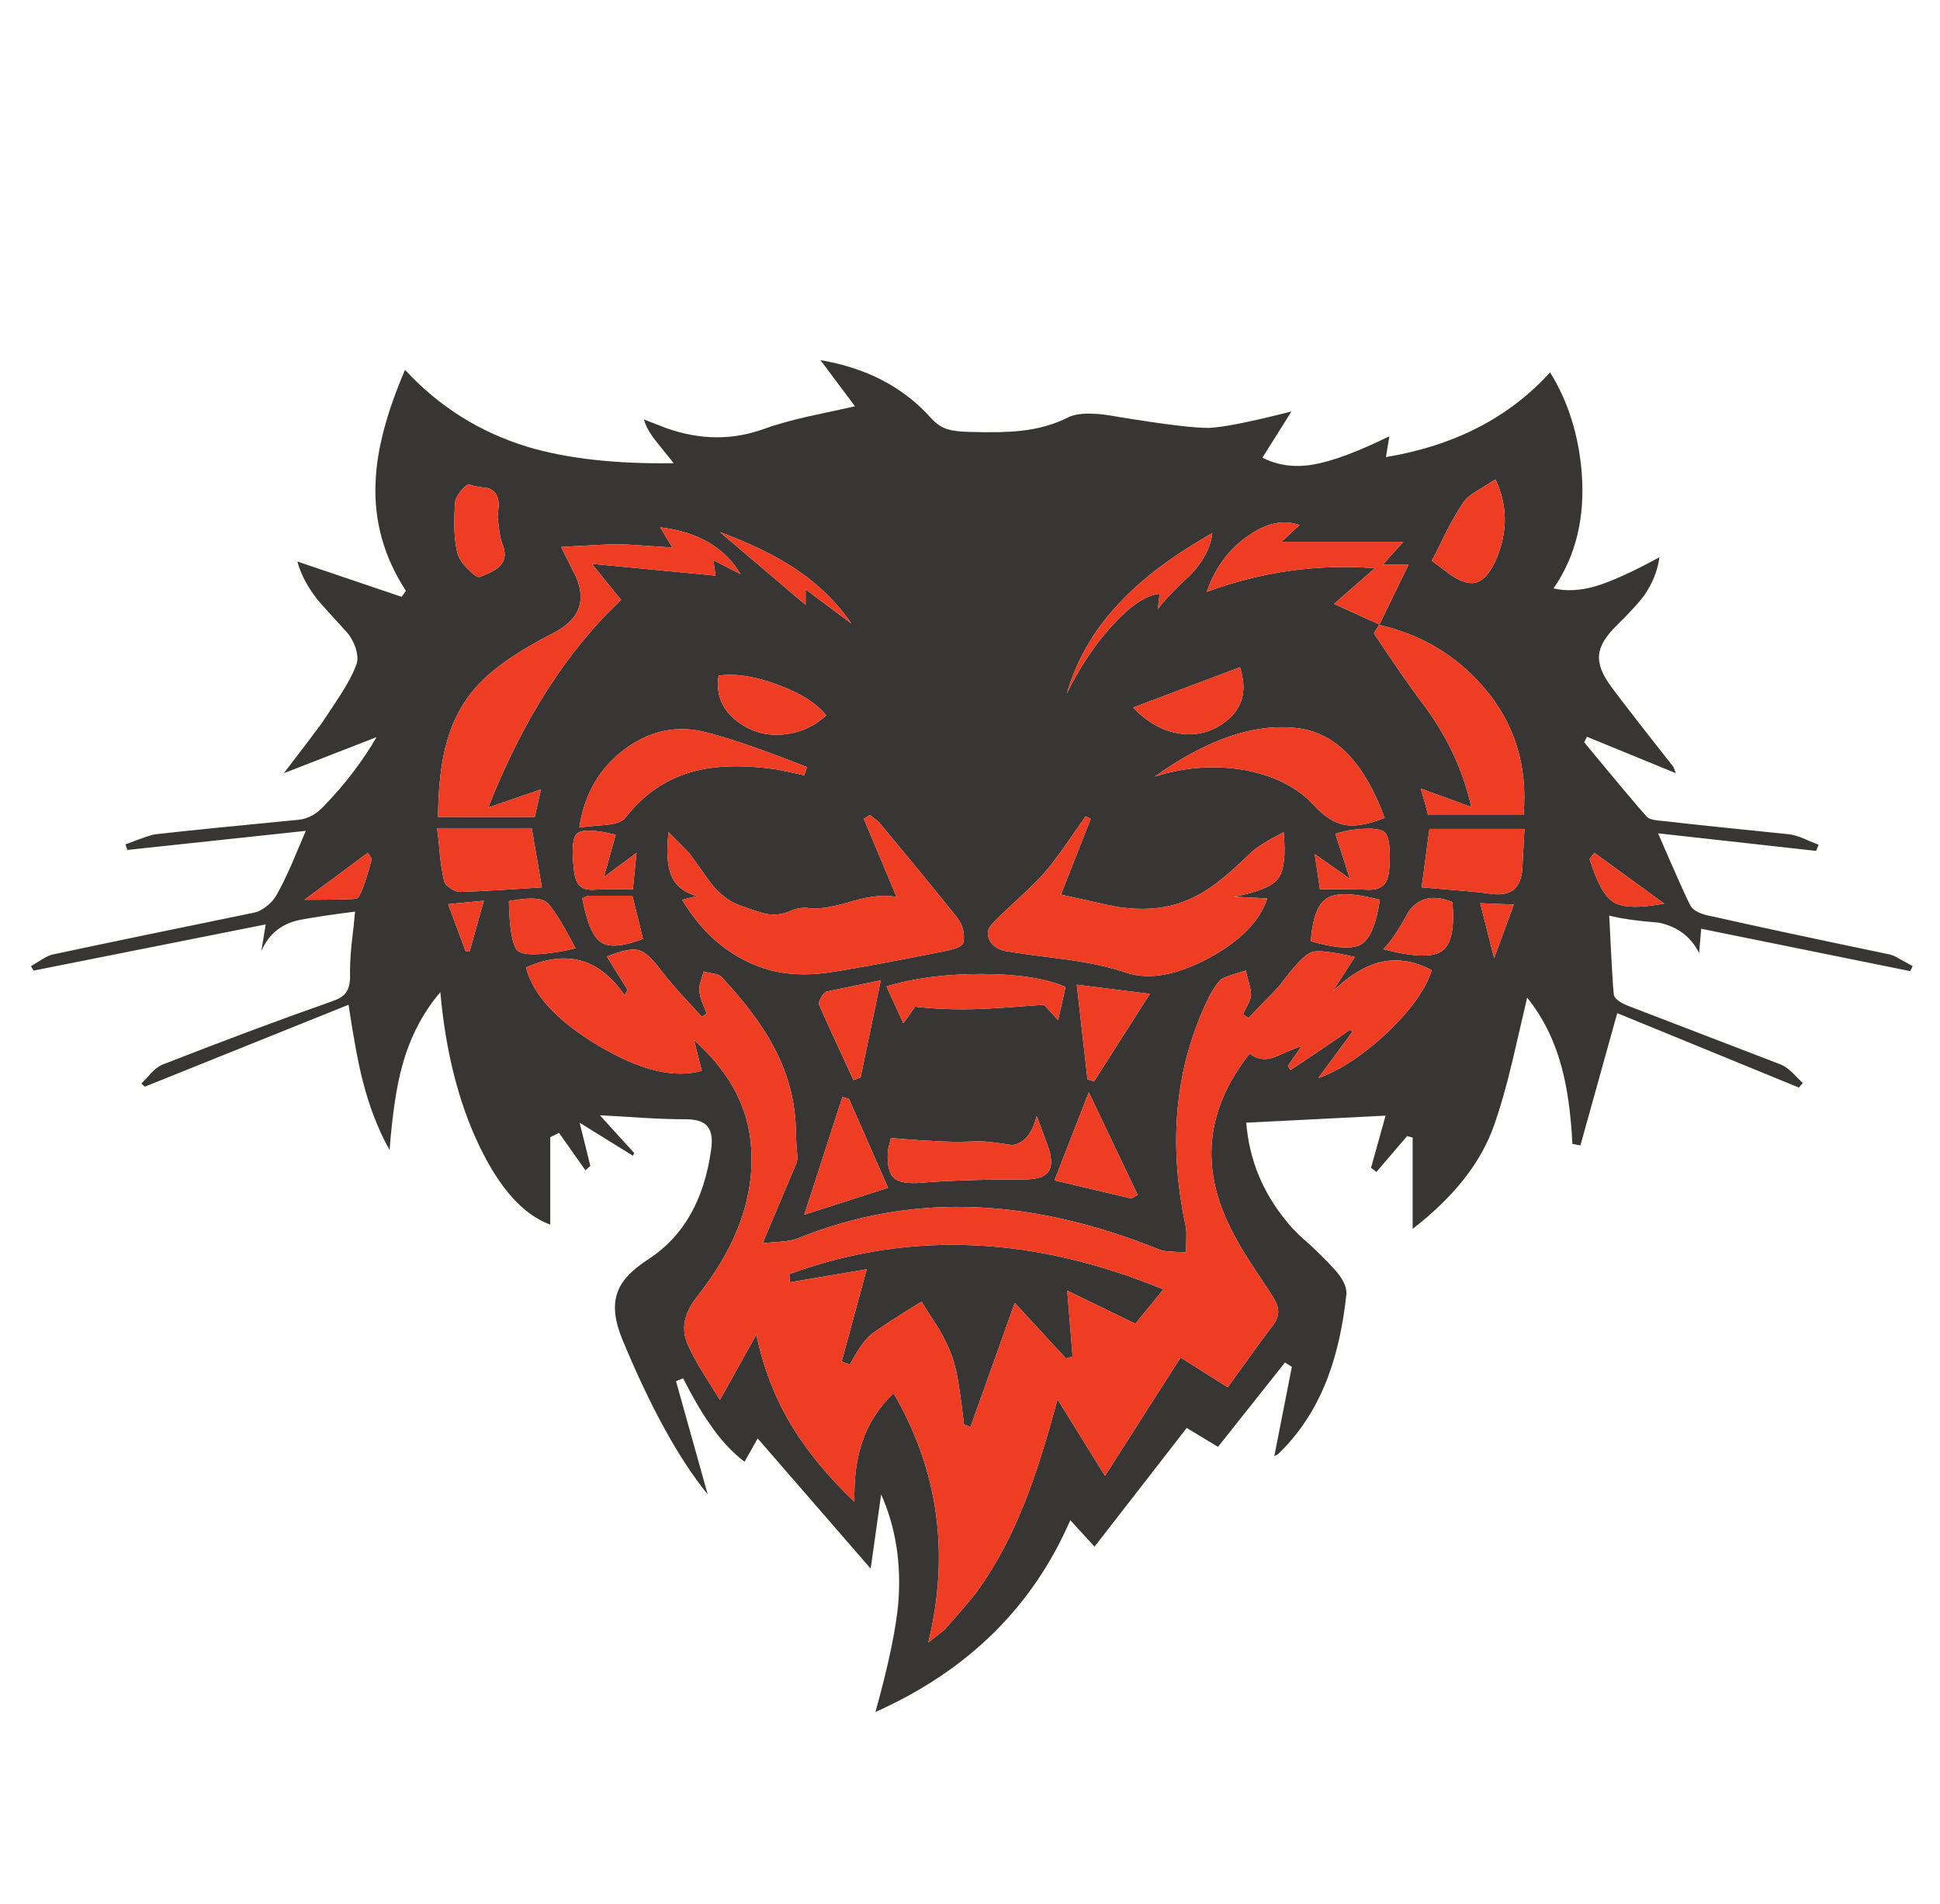 <?xml version="1.0" encoding="utf-8"?>
<!-- Generator: Adobe Illustrator 16.0.0, SVG Export Plug-In . SVG Version: 6.00 Build 0)  -->
<!DOCTYPE svg PUBLIC "-//W3C//DTD SVG 1.1//EN" "http://www.w3.org/Graphics/SVG/1.1/DTD/svg11.dtd">
<svg version="1.1" id="Layer_1" xmlns="http://www.w3.org/2000/svg" xmlns:xlink="http://www.w3.org/1999/xlink" x="0px" y="0px"
	 width="316.667px" height="310.667px" viewBox="0 0 316.667 310.667" enable-background="new 0 0 316.667 310.667"
	 xml:space="preserve">
<g>
	<path fill="#383635" d="M226.228,74.593c11.214-1.87,20.145-6.479,26.789-13.831c2.949,4.756,4.673,10.227,5.171,16.416
		c0.562,7.312-0.976,13.593-4.61,18.846c2.098,0.478,4.373,0.364,6.821-0.343c2.493-0.727,5.981-2.305,10.468-4.733
		c-0.291,2.179-1.123,4.257-2.492,6.229c-0.873,1.183-2.336,2.782-4.394,4.797c-1.869,1.828-2.854,3.457-2.959,4.89
		c-0.166,1.517,0.54,3.312,2.118,5.389c2.14,2.865,5.462,7.143,9.969,12.833c0.083,0.145,0.229,0.509,0.436,1.09l-14.517-5.949
		l-0.437,0.903c5.359,6.5,8.775,10.56,10.25,12.181c0.291,0.353,1.226,0.581,2.804,0.685c4.506,0.519,11.308,1.235,20.403,2.149
		c0.664,0.083,1.474,0.322,2.43,0.716c0.477,0.229,1.266,0.562,2.367,0.998l-0.405,0.997l-25.792-2.867
		c2.887,6.667,4.641,10.591,5.264,11.776c0.457,0.851,1.692,1.454,3.707,1.807c6.313,1.432,15.795,3.467,28.441,6.104
		c0.621,0.082,1.309,0.363,2.057,0.841c0.477,0.248,1.172,0.633,2.086,1.152l-0.404,0.81l-34.11-6.915l-0.342,3.957
		c-1.351-2.68-3.552-4.331-6.604-4.954c-3.593-0.291-6.283-0.675-8.068-1.152c0.354,7.374,0.604,11.682,0.748,12.926
		c0.168,0.707,1.111,1.371,2.834,1.994c5.379,2.078,13.488,5.193,24.33,9.347c0.539,0.187,1.172,0.612,1.899,1.276
		c0.416,0.436,1.007,1.029,1.774,1.775l-0.622,0.748l-29.655-12.148l-6.012,21.586l-1.309-0.248
		c-0.248-5.024-0.852-9.262-1.807-12.709c-1.184-4.299-3.042-8.018-5.577-11.152c-0.54,2.326-1.349,5.807-2.429,10.436
		c-0.955,4.008-1.922,7.404-2.896,10.188c-2.119,6.167-6.574,11.868-13.365,17.101v-14.89l-0.902-0.249l-5.016,5.855l-0.873-0.685
		l2.369-8.503l-22.74,1.152c0.478,6.023,2.688,11.412,6.635,16.168c0.789,1.039,2.087,2.326,3.895,3.863
		c1.807,1.724,3.094,3.02,3.861,3.893c1.352,1.475,2.005,2.805,1.963,3.988c-0.54,5.107-1.527,9.582-2.959,13.425
		c-1.662,4.506-4.049,8.411-7.165,11.713l-1.06,1.06l-0.592,0.311l2.865-14.579l-1.121-0.715l-10.934,13.769l-5.109-3.084
		l-15.045,19.375l-3.957-4.33c-6.127,14.145-16.729,24.578-31.805,31.307c2.118-7.6,3.364-13.549,3.738-17.85
		c0.499-6.437-0.436-12.324-2.804-17.662l-1.713,12.117l-18.441-21.244l-2.149,3.801c-2.119-1.621-4.039-3.719-5.763-6.293
		c-1.225-1.725-2.647-4.164-4.268-7.32l-1.152,0.467l5.171,18.473c-4.693-5.771-9.335-14.193-13.924-25.262
		c-1.246-3.013-1.537-5.504-0.872-7.477c0.581-1.953,2.304-3.844,5.17-5.67c5.648-3.676,9.044-9.625,10.186-17.85
		c0.25-1.725,0.063-2.97-0.561-3.738c-0.602-0.809-1.786-1.215-3.551-1.215c-1.89,0-4.153-0.072-6.791-0.218
		c-3.115-0.208-5.534-0.353-7.258-0.437l5.608,6.168l-0.218,0.436l-8.691-5.389l1.745,7.041l-0.81,0.716l-4.299-6.104l-1.433,0.715
		v14.268c-4.403-1.621-8.276-5.93-11.619-12.93c-3.365-7.059-5.472-15.397-6.323-25.012c-2.887,3.385-4.964,7.402-6.23,12.055
		c-0.914,3.261-1.6,7.83-2.056,13.705c-1.89-3.385-3.365-7.207-4.423-11.463c-0.706-2.74-1.464-6.822-2.275-12.242L23.655,177.33
		l-0.592-0.498c0.769-0.769,1.319-1.361,1.651-1.775c0.727-0.727,1.371-1.184,1.932-1.37c9.926-3.884,19.022-7.28,27.288-10.187
		c1.204-0.396,2.014-0.853,2.429-1.371c0.519-0.625,0.779-1.537,0.779-2.741c-0.041-1.372,0.031-3.063,0.218-5.078
		c0.29-2.388,0.487-4.237,0.592-5.545c-3.884,0.499-6.75,0.924-8.598,1.278c-3.219,0.54-5.451,2.263-6.697,5.17l0.716-4.36
		L5.494,158.39l-0.436-0.717c0.852-0.52,1.475-0.904,1.869-1.152c0.768-0.479,1.464-0.759,2.087-0.841
		c7.185-1.537,18.025-3.791,32.521-6.76c0.664-0.146,1.35-0.51,2.056-1.091c0.707-0.56,1.236-1.174,1.589-1.838
		c0.706-1.246,1.495-2.855,2.367-4.827c0.997-2.348,1.786-4.206,2.367-5.577l-29.126,3.115l-0.311-0.902
		c2.741-1.061,4.372-1.61,4.891-1.652c5.15-0.581,12.927-1.37,23.332-2.367c1.557-0.146,2.97-0.914,4.236-2.306
		c3.406-3.53,6.251-7.257,8.535-11.184l-15.139,5.888c3.095-4.029,5.15-6.738,6.168-8.13c1.411-2.097,2.439-3.655,3.083-4.672
		c1.184-1.807,2.046-3.448,2.585-4.922c0.271-0.665,0.229-1.578-0.124-2.741c-0.395-1.102-0.903-1.984-1.526-2.648
		c-2.492-2.7-4.07-4.455-4.735-5.266c-1.62-2.077-2.7-4.131-3.239-6.167l17.007,5.763l0.716-0.966
		c-3.612-5.525-5.264-11.474-4.953-17.849c0.187-5.13,1.787-11.205,4.797-18.225c5.523,5.981,12.18,10.166,19.967,12.555
		c6.458,1.931,14.422,2.824,23.893,2.678l-2.959-3.675c-0.998-1.288-1.63-2.439-1.901-3.457l3.708,1.433
		c5.503,1.932,10.809,1.963,15.917,0.093c1.828-0.665,4.185-1.329,7.071-1.993c1.661-0.354,4.247-0.914,7.756-1.682l-5.639-7.538
		c7.518,1.287,13.499,4.401,17.943,9.345c0.872,0.996,1.806,1.639,2.803,1.931c0.769,0.25,1.921,0.394,3.458,0.436
		c3.674,0.104,6.427,0.052,8.254-0.156c3.012-0.291,5.709-1.048,8.099-2.274c0.956-0.436,2.274-0.612,3.956-0.528
		c0.893,0,2.307,0.175,4.236,0.528c7.498,1.226,12.397,1.818,14.703,1.777c2.348-0.104,6.822-0.997,13.426-2.68l-4.734,7.538
		c2.451,1.267,5.225,1.641,8.316,1.123c3.096-0.54,7.229-2.077,12.398-4.611L226.228,74.593z M189.001,99.389
		c0.998-1.371,2.793-3.25,5.391-5.639c2.076-2.222,3.238-4.475,3.488-6.759c-6.127,3.488-10.965,7.071-14.517,10.747
		c-4.465,4.506-7.538,9.646-9.22,15.42c2.243-4.527,4.809-8.329,7.693-11.401c2.805-3.012,5.285-4.632,7.445-4.86L189.001,99.389z
		 M196.978,96.586c8.971-3.303,18.118-4.591,27.443-3.863l-6.666,5.825l7.414,3.364l4.734-9.749h-4.174
		c0.145-0.208,1.256-1.455,3.333-3.738h-19.905l2.959-2.743c-2.637-0.955-5.482-0.332-8.535,1.87
		C200.507,89.712,198.307,92.723,196.978,96.586z M231.804,114.249c4.216,5.461,6.999,11.276,8.348,17.443l-8.255-3.021
		c0.499,1.62,0.903,3.064,1.215,4.33h15.576c0.706-8.099-1.495-15.087-6.604-20.964c-4.526-5.171-10.187-8.524-16.977-10.061
		c-0.104,0.146-0.281,0.426-0.529,0.841c-0.25,0.354-0.343,0.549-0.281,0.592C227.537,108.288,230.039,111.9,231.804,114.249z
		 M241.242,80.013c-1.121,0.644-1.91,1.297-2.367,1.962c-0.81,1.184-1.703,2.711-2.679,4.58c-1.038,2.16-1.868,3.811-2.491,4.953
		l2.211,1.651c1.973,1.578,3.623,2.222,4.953,1.931c1.35-0.374,2.502-1.734,3.457-4.081c1.807-4.362,1.734-8.618-0.217-12.772
		C242.8,79.048,241.845,79.639,241.242,80.013z M259.464,140.165c1.185,3.841,2.482,6.189,3.895,7.04
		c1.477,0.934,4.237,1.017,8.287,0.249l-11.4-8.286L259.464,140.165z M248.533,140.881c0.146-2.409,0.248-4.278,0.311-5.608H233.33
		l-1.276,9.532c6.209,0.499,9.772,0.821,10.685,0.966c1.994,0.374,3.469,0.156,4.424-0.654
		C248.076,144.287,248.533,142.875,248.533,140.881z M241.617,147.393l2.273,8.97l3.208-8.752L241.617,147.393z M237.069,147.205
		c-3.053-1.247-5.421-0.749-7.103,1.496c-1.62,3.011-3.012,5.077-4.174,6.198c4.879,1.267,8.066,1.372,9.563,0.312
		C236.892,154.13,237.462,151.462,237.069,147.205z M219.5,134.62c1.724,0.291,3.895-0.093,6.51-1.152
		c-3.197-8.744-7.735-13.592-13.611-14.547c-7.082-1.101-15.057,1.505-23.924,7.819c4.797-1.537,9.605-1.911,14.423-1.122
		c4.922,0.873,8.752,2.772,11.494,5.7C216.115,133.208,217.817,134.31,219.5,134.62z M217.973,136.053l2.368,7.353l-5.732-4.02
		l0.842,5.732c4.465,0,6.957,0.021,7.475,0.062c1.351,0.104,2.337-0.156,2.959-0.78c0.521-0.54,0.82-1.495,0.904-2.865
		c0.207-3.156-0.053-5.067-0.779-5.731c-0.748-0.644-2.668-0.749-5.764-0.311C219.894,135.554,219.136,135.742,217.973,136.053z
		 M209.533,135.804c-2.597,1.329-4.353,2.419-5.266,3.271c-2.389,2.306-4.184,3.905-5.389,4.797
		c-2.099,1.641-4.227,2.814-6.387,3.521c-2.844,0.955-6.095,1.172-9.75,0.653c-0.478-0.041-3.666-0.726-9.563-2.056l4.859-12.367
		l-0.841-0.404l-3.333,4.797c-1.309,1.868-2.482,3.394-3.521,4.579c-0.913,1.016-2.305,2.387-4.174,4.111
		c-1.973,1.807-3.363,3.146-4.174,4.019c-0.81,0.852-0.966,1.754-0.467,2.709c0.457,0.914,1.329,1.505,2.616,1.776
		c2.16,0.353,5.474,0.811,9.938,1.372c3.903,0.539,7.123,1.246,9.656,2.117c3.738,1.268,8.256,0.489,13.551-2.336
		c5.17-2.804,8.358-6.053,9.563-9.75l-5.451-0.281c3.883-0.726,6.282-1.703,7.195-2.927
		C209.574,142.2,209.884,139.667,209.533,135.804z M199.563,118.109c3.198-2.179,4.142-5.253,2.834-9.22l-17.444,6.573
		c2.305,2.409,4.817,3.822,7.539,4.237C195.087,120.093,197.445,119.564,199.563,118.109z M201.307,159.011
		c-0.81,0.248-1.442,0.498-1.899,0.748c-0.498,0.373-1.152,1.287-1.963,2.74c-5.545,11.172-6.863,23.623-3.955,37.351
		c0.145,0.601,0.196,1.329,0.154,2.181c0,0.52-0.021,1.288-0.063,2.305c-0.998,0-1.744-0.03-2.244-0.094
		c-0.809,0-1.473-0.094-1.992-0.279c-10.28-4.155-20.082-6.459-29.407-6.918c-10.3-0.519-20.258,1.185-29.873,5.11
		c-0.52,0.187-1.257,0.332-2.211,0.437c-1.787,0.145-2.908,0.238-3.364,0.279c3.094-7.352,4.932-11.701,5.514-13.053
		c0.145-0.373,0.187-0.852,0.124-1.434c-0.042-0.663-0.083-1.172-0.124-1.525l-0.094-2.212c-0.042-4.776-1.257-9.396-3.645-13.86
		c-1.869-3.531-4.714-7.332-8.535-11.402c-0.249-0.25-0.675-0.416-1.277-0.498c-0.727-0.125-1.257-0.239-1.589-0.342
		c0,0.041-0.167,0.58-0.499,1.619c-0.186,0.603-0.259,1.11-0.217,1.525c0.042,0.479,0.197,1.102,0.467,1.87
		c0.166,0.416,0.416,1.028,0.748,1.838l-0.81,0.528l-3.427-3.737c-1.329-1.474-2.398-2.741-3.208-3.8
		c-1.453-1.973-2.658-3.074-3.614-3.302c-1.039-0.332-2.783,0.01-5.233,1.029l3.364,5.42l-0.499,0.873
		c-4.07-5.982-9.428-7.489-16.073-4.519c1.163,4.507,5.119,8.764,11.868,12.772c6.729,4.008,12.336,5.367,16.822,4.08l-1.277-5.015
		c5.4,4.817,8.463,10.175,9.19,16.073c1.059,8.556-1.838,17.164-8.692,25.824c-2.18,2.74-2.658,5.397-1.432,7.974
		c0.561,1.247,1.35,2.7,2.367,4.362c0.583,0.955,1.517,2.449,2.804,4.485l5.95-10.655c1.142,5.463,3.083,10.459,5.825,14.985
		c2.534,4.153,5.929,8.255,10.186,12.304c-0.103-3.779,0.333-7.072,1.308-9.875c0.955-2.887,2.648-5.502,5.078-7.85
		c7.31,12.584,9.2,26.146,5.669,40.682c1.662-1.287,2.544-1.984,2.648-2.086c3.032-3.406,4.9-5.627,5.607-6.666
		c2.906-4.072,5.439-8.879,7.601-14.424c1.62-4.049,3.362-9.553,5.231-16.51l7.756,12.492l12.336-19.314l7.694,4.86
		c4.009-5.587,6.47-8.951,7.382-10.093c0.707-0.998,0.978-1.891,0.811-2.68c-0.042-0.604-0.447-1.475-1.215-2.617
		c-2.325-3.488-3.821-5.783-4.485-6.883c-1.62-2.699-2.835-5.193-3.646-7.478c-3.051-8.618-1.475-16.851,4.735-24.702
		c1.308,1.018,2.772,1.163,4.392,0.438c2.431-1.061,3.791-1.609,4.082-1.652l-2.244,3.24l0.437,0.654
		c2.201-1.433,5.431-3.613,9.688-6.541l0.436,0.279l-5.605,7.602c3.736-1.371,7.57-3.926,11.494-7.664
		c3.779-3.654,6.125-6.977,7.039-9.967c-2.99-1.58-5.908-1.984-8.752-1.215c-2.389,0.665-4.871,2.23-7.445,4.703l3.645-5.637
		c-3.695-0.852-6.021-1.122-6.979-0.811c-0.914,0.249-2.366,1.661-4.36,4.237c-0.685,0.975-1.672,2.098-2.959,3.363l-3.083,3.179
		l-0.873-0.655l0.777-1.525c0.313-0.604,0.49-1.123,0.531-1.559c0-0.541-0.104-1.185-0.313-1.931c-0.27-0.914-0.445-1.61-0.53-2.088
		C202.449,158.658,201.764,158.867,201.307,159.011z M225.231,146.83c-4.257-1.099-7.112-1.194-8.565-0.279
		c-1.518,0.851-2.42,3.197-2.711,7.039c4.092,1.184,6.844,1.349,8.256,0.499C223.643,153.217,224.649,150.797,225.231,146.83z
		 M185.701,194.99l-7.974-16.729l-5.606,14.361l12.553,2.959L185.701,194.99z M189.906,210.41l-4.578,5.605l-11.121-5.389
		l0.873,10.748l-1.09,0.311l-8.351-9.064l-7.226,20.248l-1.06-0.404c-0.29-2.533-0.54-4.434-0.747-5.7
		c-0.311-2.244-0.716-4.06-1.215-5.452c-0.478-1.329-1.215-2.855-2.211-4.579c-1.288-1.931-2.201-3.374-2.741-4.33
		c-4.527,2.784-7.321,4.611-8.38,5.483c-0.956,0.811-2.066,2.408-3.333,4.797l-1.339-0.499l4.081-15.046l-12.553,2.117l-0.063-1.338
		c9.989-3.655,20.176-5.213,30.56-4.672C169.233,203.722,179.398,206.111,189.906,210.41z M93.994,94.093
		c1.745,3.925,0.592,6.958-3.458,9.097c-4.942,2.533-8.628,4.922-11.059,7.164c-3.094,2.782-5.243,6.25-6.448,10.404
		c-0.976,3.239-1.485,7.424-1.526,12.554h15.793l0.996-4.486l-8.597,2.959c5.586-14.225,12.813-25.522,21.681-33.891l-4.767-5.888
		l20.186,1.931l-0.343-2.523l4.423,2.274c-2.596-4.361-6.968-6.905-13.115-7.633l1.994,3.303c-0.769-0.063-2.316-0.167-4.642-0.313
		c-1.828-0.145-3.291-0.218-4.391-0.218c-1.33,0-4.372,0.146-9.127,0.438L93.994,94.093z M131.5,98.704V96.18l7.475,5.577
		c-2.387-3.489-5.461-6.479-9.22-8.972c-3.197-2.139-7.278-4.122-12.242-5.95L131.5,98.704z M117.295,110.261
		c-0.561,3.655,0.997,6.489,4.672,8.503c2.056,1.059,4.278,1.392,6.666,0.997c2.347-0.354,4.423-1.36,6.23-3.021
		c-1.516-1.932-4.163-3.604-7.943-5.015C123.182,110.354,119.974,109.866,117.295,110.261z M79.696,79.669
		c-1.454-0.186-2.481-0.383-3.083-0.59c-0.25-0.083-0.686,0.228-1.309,0.934c-0.602,0.767-0.935,1.37-0.997,1.807
		c-0.291,3.55-0.167,6.396,0.374,8.534c0.229,0.769,0.82,1.632,1.776,2.587c0.914,0.914,1.536,1.319,1.869,1.214
		c1.641-0.623,2.72-1.214,3.24-1.775c0.955-0.957,1.069-2.244,0.343-3.863c-0.187-0.56-0.332-1.267-0.436-2.118
		c-0.167-1.288-0.25-1.974-0.25-2.056l0.187-1.807C81.451,81.041,80.88,80.086,79.696,79.669z M71.814,139.604
		c0.187,1.682,0.416,3.084,0.685,4.205c0.104,0.395,0.447,0.779,1.029,1.153c0.581,0.395,1.101,0.592,1.557,0.592
		c1.827-0.063,4.029-0.166,6.603-0.313c1.475-0.083,3.728-0.228,6.76-0.436l-1.651-9.656h-15.45
		C71.493,136.146,71.648,137.63,71.814,139.604z M60.04,139.168l-10.342,7.662c5.462,0,8.317-0.072,8.567-0.217
		c0.519-0.25,1.329-2.399,2.429-6.448L60.04,139.168z M76.674,155.21l2.305-8.224l-5.825,0.561l2.834,7.663H76.674z M141,133.623
		l5.358,12.772c-1.807-0.415-4.195-0.197-7.165,0.654c-3.198,0.976-5.566,1.36-7.103,1.153c-0.955-0.145-1.942-0.011-2.958,0.404
		c-1.247,0.603-2.607,0.779-4.082,0.53c-0.665-0.145-2.035-0.581-4.112-1.308c-1.849-0.665-3.468-1.879-4.859-3.645
		c-1.537-2.117-2.71-3.748-3.52-4.89c-0.187-0.229-1.329-1.392-3.426-3.489c-0.395,3.239-0.208,5.679,0.56,7.32
		c0.707,1.517,2.067,2.555,4.081,3.115l-2.429,0.591c3.593,5.981,8.379,9.814,14.361,11.496c2.699,0.707,5.669,0.862,8.909,0.467
		c3.385-0.457,9.927-1.651,19.625-3.583c1.973-0.415,2.98-0.892,3.022-1.432c0.249-1.434-0.083-2.763-0.997-3.987
		c-2.679-3.387-6.977-8.628-12.896-15.731c-0.602-0.437-1.059-0.79-1.37-1.06L141,133.623z M133.711,163.964
		c0.457,1.121,2.326,5.223,5.607,12.303l1.153-0.436l3.302-15.855c-5.69,1.184-8.639,1.796-8.848,1.837
		c-0.311,0.104-0.612,0.437-0.902,0.997C133.732,163.31,133.627,163.693,133.711,163.964z M149.379,164.275
		c3.198,0.395,6.771,0.52,10.716,0.374c2.326-0.104,5.763-0.333,10.311-0.685l2.307,2.522l1.215-5.42
		c-3.24-1.412-7.83-2.118-13.768-2.118c-5.877,0-11.029,0.676-15.452,2.024l2.742,6.012L149.379,164.275z M178.568,176.486
		l9.126-14.298l-11.93-1.494l1.745,15.421L178.568,176.486z M126.546,125.524c1.06,0.187,2.638,0.52,4.736,0.996l0.436-1.338
		c-7.311-2.888-12.835-4.788-16.573-5.701c-4.693-1.184-9.095-0.25-13.208,2.804c-4.111,3.095-6.573,7.352-7.382,12.771
		c0.914-0.145,2.347-0.29,4.299-0.435c1.681-0.166,2.751-0.551,3.208-1.152c3.032-3.905,6.771-6.438,11.214-7.601
		C116.869,124.911,121.292,124.797,126.546,125.524z M94.555,144.464c0.561,0.582,1.422,0.82,2.585,0.716
		c0.436-0.042,2.493-0.062,6.168-0.062l0.592-5.95l-5.328,3.956l1.931-6.915c-3.405-0.811-5.493-0.883-6.261-0.219
		c-0.768,0.583-0.955,2.545-0.561,5.887C93.786,143.124,94.077,143.985,94.555,144.464z M103.214,146.177H96.05
		c-0.083,0-0.415,0.146-0.997,0.437c0.727,3.925,1.754,6.313,3.084,7.165c1.245,0.872,3.52,0.686,6.822-0.561L103.214,146.177z
		 M92.188,155.148l1.745-0.406c-2.326-4.464-3.946-6.998-4.86-7.6c-0.914-0.644-2.918-0.675-6.012-0.094
		c0.103,4.59,0.581,7.29,1.433,8.1C85.407,155.917,87.972,155.917,92.188,155.148z M171.403,188.229
		c-0.041-0.331-0.769-2.367-2.18-6.104c-0.748,2.928-2.099,4.506-4.05,4.734c-2.367-0.374-4.144-0.582-5.327-0.623
		c-2.388,0.104-4.153,0.125-5.296,0.063c-1.163-0.041-2.627-0.114-4.392-0.217c-2.056-0.147-3.634-0.271-4.735-0.375l-0.467,1.9
		c-0.208,2.326,0.125,3.872,0.996,4.641c0.748,0.707,2.295,0.957,4.642,0.748c4.36-0.354,10.01-0.529,16.946-0.529
		c1.619-0.041,2.74-0.375,3.363-0.996C171.569,190.804,171.736,189.725,171.403,188.229z M137.511,179.009l-6.229,19.22
		l13.675-4.392l-6.386-14.517L137.511,179.009z"/>
	<path fill="#EF3D23" d="M185.701,194.99l-1.027,0.592l-12.553-2.959l5.606-14.361L185.701,194.99z M225.231,146.83
		c-0.582,3.967-1.588,6.387-3.021,7.259c-1.412,0.85-4.164,0.685-8.256-0.499c0.293-3.842,1.194-6.188,2.711-7.039
		C218.119,145.636,220.974,145.731,225.231,146.83z M201.307,159.011c0.457-0.146,1.142-0.354,2.056-0.624
		c0.083,0.478,0.26,1.174,0.53,2.088c0.208,0.747,0.312,1.39,0.312,1.931c-0.041,0.436-0.218,0.955-0.529,1.559l-0.778,1.525
		l0.873,0.655l3.083-3.179c1.288-1.266,2.273-2.389,2.959-3.363c1.994-2.576,3.447-3.988,4.361-4.237
		c0.955-0.312,3.281-0.041,6.978,0.811l-3.646,5.637c2.576-2.473,5.058-4.039,7.445-4.703c2.846-0.77,5.764-0.363,8.754,1.215
		c-0.914,2.99-3.261,6.313-7.041,9.967c-3.924,3.738-7.756,6.293-11.494,7.664l5.606-7.602l-0.437-0.279
		c-4.256,2.928-7.486,5.108-9.688,6.541l-0.436-0.654l2.242-3.24c-0.291,0.043-1.65,0.592-4.08,1.652
		c-1.621,0.726-3.084,0.58-4.393-0.438c-6.209,7.852-7.787,16.084-4.734,24.702c0.809,2.284,2.023,4.778,3.645,7.478
		c0.664,1.1,2.16,3.395,4.484,6.883c0.77,1.144,1.175,2.015,1.216,2.617c0.167,0.789-0.104,1.682-0.81,2.68
		c-0.914,1.142-3.375,4.506-7.383,10.093l-7.693-4.86l-12.336,19.314l-7.756-12.492c-1.869,6.957-3.613,12.461-5.232,16.51
		c-2.161,5.545-4.694,10.352-7.602,14.424c-0.705,1.037-2.575,3.26-5.606,6.666c-0.104,0.104-0.986,0.799-2.648,2.086
		c3.531-14.537,1.641-28.098-5.669-40.682c-2.43,2.348-4.123,4.963-5.078,7.85c-0.975,2.803-1.411,6.096-1.308,9.875
		c-4.257-4.049-7.652-8.15-10.186-12.304c-2.742-4.526-4.684-9.522-5.825-14.985l-5.95,10.655c-1.288-2.036-2.222-3.53-2.804-4.485
		c-1.017-1.662-1.806-3.115-2.367-4.362c-1.226-2.575-0.748-5.231,1.432-7.974c6.854-8.66,9.751-17.269,8.692-25.824
		c-0.728-5.898-3.791-11.256-9.19-16.073l1.277,5.015c-4.486,1.288-10.093-0.072-16.822-4.08
		c-6.749-4.009-10.705-8.266-11.868-12.772c6.646-2.97,12.003-1.464,16.073,4.519l0.499-0.873l-3.364-5.42
		c2.45-1.019,4.194-1.361,5.233-1.029c0.956,0.228,2.161,1.33,3.614,3.302c0.81,1.059,1.879,2.326,3.208,3.8l3.427,3.737l0.81-0.528
		c-0.332-0.812-0.582-1.423-0.748-1.838c-0.27-0.769-0.425-1.392-0.467-1.87c-0.042-0.415,0.031-0.923,0.217-1.525
		c0.332-1.039,0.499-1.578,0.499-1.619c0.332,0.103,0.862,0.218,1.589,0.342c0.602,0.082,1.028,0.248,1.277,0.498
		c3.821,4.07,6.666,7.871,8.535,11.402c2.388,4.463,3.604,9.084,3.645,13.86l0.094,2.212c0.041,0.354,0.083,0.862,0.124,1.525
		c0.063,0.584,0.021,1.061-0.124,1.434c-0.582,1.352-2.419,5.701-5.514,13.053c0.457-0.041,1.578-0.136,3.364-0.279
		c0.955-0.104,1.692-0.25,2.211-0.436c9.615-3.927,19.572-5.629,29.873-5.111c9.325,0.459,19.127,2.763,29.407,6.918
		c0.521,0.187,1.185,0.279,1.993,0.279c0.498,0.063,1.246,0.094,2.242,0.094c0.043-1.018,0.063-1.787,0.063-2.305
		c0.042-0.852-0.01-1.58-0.155-2.181c-2.908-13.728-1.589-26.179,3.956-37.351c0.81-1.453,1.464-2.367,1.962-2.74
		C199.864,159.509,200.498,159.259,201.307,159.011z M199.563,118.109c-2.119,1.455-4.476,1.983-7.071,1.589
		c-2.722-0.415-5.234-1.828-7.539-4.237l17.444-6.573C203.707,112.856,202.761,115.93,199.563,118.109z M209.533,135.804
		c0.352,3.863,0.041,6.396-0.936,7.601c-0.914,1.224-3.313,2.201-7.195,2.927l5.451,0.281c-1.204,3.697-4.393,6.946-9.563,9.75
		c-5.295,2.825-9.813,3.604-13.551,2.336c-2.533-0.871-5.753-1.578-9.656-2.117c-4.465-0.561-7.777-1.019-9.938-1.372
		c-1.287-0.271-2.16-0.862-2.616-1.776c-0.499-0.955-0.342-1.857,0.467-2.709c0.811-0.873,2.202-2.212,4.174-4.019
		c1.869-1.724,3.261-3.095,4.174-4.111c1.039-1.185,2.213-2.711,3.521-4.579l3.333-4.797l0.841,0.404l-4.859,12.367
		c5.898,1.33,9.086,2.015,9.563,2.056c3.655,0.52,6.906,0.302,9.75-0.653c2.16-0.707,4.289-1.88,6.387-3.521
		c1.205-0.893,3-2.492,5.389-4.797C205.18,138.223,206.936,137.132,209.533,135.804z M217.973,136.053
		c1.163-0.311,1.921-0.499,2.274-0.56c3.094-0.438,5.015-0.333,5.762,0.311c0.728,0.664,0.986,2.575,0.779,5.731
		c-0.082,1.371-0.384,2.326-0.902,2.865c-0.623,0.624-1.609,0.884-2.959,0.78c-0.52-0.042-3.012-0.062-7.477-0.062l-0.841-5.732
		l5.731,4.02L217.973,136.053z M219.5,134.62c-1.683-0.311-3.383-1.413-5.108-3.303c-2.741-2.928-6.572-4.827-11.494-5.7
		c-4.817-0.789-9.626-0.415-14.423,1.122c8.867-6.313,16.842-8.92,23.924-7.819c5.876,0.955,10.415,5.804,13.611,14.547
		C223.393,134.527,221.223,134.911,219.5,134.62z M241.617,147.393l5.481,0.218l-3.208,8.752L241.617,147.393z M237.069,147.205
		c0.394,4.257-0.177,6.925-1.714,8.005c-1.496,1.06-4.684,0.956-9.563-0.312c1.162-1.121,2.554-3.187,4.174-6.198
		C231.648,146.457,234.016,145.958,237.069,147.205z M248.533,140.881c0,1.993-0.457,3.406-1.371,4.237
		c-0.957,0.81-2.431,1.028-4.425,0.654c-0.913-0.146-4.475-0.467-10.685-0.966l1.277-9.532h15.514
		C248.781,136.604,248.677,138.472,248.533,140.881z M259.464,140.165l0.779-0.997l11.401,8.286
		c-4.049,0.768-6.812,0.685-8.287-0.249C261.947,146.354,260.649,144.006,259.464,140.165z M241.242,80.013
		c0.604-0.374,1.559-0.965,2.867-1.776c1.951,4.154,2.023,8.41,0.217,12.772c-0.955,2.346-2.106,3.707-3.457,4.081
		c-1.33,0.291-2.98-0.354-4.953-1.931l-2.211-1.651c0.623-1.142,1.453-2.793,2.491-4.953c0.978-1.869,1.869-3.396,2.679-4.58
		C239.332,81.311,240.121,80.657,241.242,80.013z M231.804,114.249c-1.766-2.348-4.268-5.96-7.508-10.841
		c-0.062-0.043,0.031-0.239,0.281-0.592c0.248-0.415,0.426-0.695,0.529-0.841c6.79,1.537,12.45,4.89,16.977,10.061
		c5.109,5.876,7.311,12.865,6.604,20.964h-15.576c-0.312-1.266-0.716-2.709-1.215-4.33l8.255,3.021
		C238.803,125.524,236.02,119.709,231.804,114.249z M196.978,96.586c1.329-3.863,3.529-6.874,6.604-9.035
		c3.053-2.201,5.898-2.824,8.535-1.87l-2.959,2.743h19.905c-2.077,2.283-3.188,3.53-3.333,3.738h4.174l-4.734,9.749l-7.414-3.364
		l6.666-5.825C215.096,91.995,205.949,93.283,196.978,96.586z M189.001,99.389l0.281-2.492c-2.16,0.229-4.642,1.848-7.445,4.86
		c-2.885,3.072-5.45,6.874-7.693,11.401c1.682-5.774,4.755-10.914,9.22-15.42c3.552-3.675,8.39-7.259,14.517-10.747
		c-0.25,2.284-1.412,4.537-3.488,6.759C191.794,96.139,190,98.018,189.001,99.389z M189.906,210.41
		c-10.508-4.299-20.673-6.688-30.496-7.164c-10.384-0.541-20.57,1.016-30.56,4.672l0.063,1.338l12.553-2.117l-4.081,15.046
		l1.339,0.499c1.267-2.389,2.377-3.988,3.333-4.797c1.059-0.873,3.853-2.7,8.38-5.483c0.54,0.956,1.454,2.399,2.741,4.33
		c0.997,1.724,1.734,3.25,2.211,4.579c0.499,1.393,0.904,3.208,1.215,5.452c0.208,1.267,0.457,3.167,0.747,5.7l1.06,0.404
		l7.226-20.248l8.35,9.064l1.091-0.311l-0.873-10.748l11.121,5.389L189.906,210.41z M137.511,179.009l1.059,0.313l6.386,14.516
		l-13.675,4.393L137.511,179.009z M171.403,188.229c0.333,1.496,0.167,2.575-0.498,3.241c-0.622,0.621-1.743,0.955-3.364,0.996
		c-6.936,0-12.584,0.177-16.945,0.529c-2.347,0.209-3.894-0.041-4.642-0.748c-0.872-0.769-1.204-2.313-0.996-4.641l0.467-1.9
		c1.101,0.104,2.679,0.228,4.735,0.375c1.765,0.103,3.229,0.174,4.392,0.217c1.143,0.063,2.908,0.041,5.296-0.063
		c1.184,0.041,2.959,0.249,5.326,0.623c1.953-0.229,3.303-1.807,4.051-4.734C170.634,185.862,171.362,187.898,171.403,188.229z
		 M92.188,155.148c-4.216,0.768-6.781,0.768-7.694,0c-0.852-0.81-1.33-3.51-1.433-8.1c3.094-0.581,5.098-0.55,6.012,0.094
		c0.914,0.602,2.534,3.136,4.86,7.6L92.188,155.148z M103.214,146.177l1.745,7.04c-3.302,1.247-5.577,1.433-6.822,0.561
		c-1.33-0.852-2.358-3.24-3.084-7.165c0.582-0.291,0.914-0.437,0.997-0.437H103.214z M94.555,144.464
		c-0.478-0.479-0.769-1.34-0.872-2.587c-0.395-3.342-0.208-5.305,0.561-5.887c0.768-0.664,2.855-0.592,6.261,0.219l-1.931,6.915
		l5.328-3.956l-0.592,5.95c-3.675,0-5.732,0.021-6.168,0.062C95.977,145.284,95.115,145.046,94.555,144.464z M126.546,125.524
		c-5.254-0.727-9.677-0.614-13.27,0.343c-4.443,1.163-8.182,3.696-11.214,7.601c-0.457,0.602-1.527,0.986-3.208,1.152
		c-1.952,0.145-3.385,0.291-4.299,0.435c0.81-5.418,3.271-9.676,7.382-12.771c4.113-3.054,8.515-3.988,13.208-2.804
		c3.738,0.914,9.262,2.813,16.573,5.701l-0.436,1.338C129.184,126.044,127.605,125.711,126.546,125.524z M178.568,176.486
		l-1.059-0.373l-1.745-15.42l11.93,1.494L178.568,176.486z M149.379,164.275l-1.931,2.71l-2.742-6.012
		c4.423-1.349,9.574-2.024,15.452-2.024c5.938,0,10.527,0.707,13.768,2.118l-1.215,5.42l-2.307-2.522
		c-4.547,0.352-7.984,0.58-10.311,0.685C156.15,164.794,152.578,164.669,149.379,164.275z M133.711,163.964
		c-0.083-0.271,0.021-0.655,0.312-1.154c0.29-0.561,0.591-0.893,0.902-0.997c0.208-0.041,3.158-0.653,8.848-1.837l-3.302,15.855
		l-1.153,0.436C136.037,169.188,134.167,165.085,133.711,163.964z M141,133.623l0.997-0.624c0.312,0.27,0.768,0.624,1.37,1.06
		c5.919,7.103,10.218,12.345,12.896,15.731c0.914,1.224,1.246,2.553,0.997,3.987c-0.042,0.54-1.049,1.017-3.022,1.432
		c-9.698,1.931-16.24,3.125-19.625,3.583c-3.24,0.395-6.209,0.238-8.909-0.467c-5.981-1.683-10.768-5.516-14.361-11.497l2.429-0.591
		c-2.014-0.562-3.374-1.598-4.081-3.115c-0.768-1.641-0.955-4.081-0.56-7.32c2.098,2.097,3.239,3.26,3.426,3.489
		c0.81,1.142,1.983,2.772,3.52,4.89c1.392,1.766,3.011,2.98,4.859,3.645c2.077,0.728,3.447,1.163,4.112,1.308
		c1.475,0.25,2.835,0.073,4.082-0.53c1.017-0.415,2.003-0.549,2.958-0.404c1.537,0.207,3.905-0.177,7.103-1.153
		c2.97-0.851,5.358-1.069,7.165-0.654L141,133.623z M76.674,155.21h-0.686l-2.834-7.663l5.825-0.561L76.674,155.21z M60.04,139.168
		l0.654,0.997c-1.101,4.049-1.911,6.198-2.429,6.448c-0.25,0.145-3.104,0.217-8.567,0.217L60.04,139.168z M71.814,139.604
		c-0.167-1.973-0.321-3.458-0.467-4.454h15.45l1.651,9.656c-3.032,0.208-5.286,0.354-6.76,0.436
		c-2.574,0.146-4.776,0.249-6.603,0.313c-0.457,0-0.977-0.197-1.557-0.592c-0.582-0.374-0.925-0.759-1.029-1.153
		C72.23,142.688,72.001,141.285,71.814,139.604z M79.696,79.669c1.184,0.417,1.755,1.372,1.713,2.867l-0.187,1.807
		c0,0.082,0.083,0.768,0.25,2.056c0.104,0.851,0.249,1.558,0.436,2.118c0.727,1.619,0.612,2.906-0.343,3.863
		c-0.52,0.561-1.599,1.152-3.24,1.775c-0.333,0.104-0.955-0.301-1.869-1.214c-0.956-0.955-1.547-1.818-1.776-2.587
		c-0.54-2.138-0.665-4.983-0.374-8.534c0.062-0.437,0.395-1.04,0.997-1.807c0.623-0.707,1.059-1.017,1.309-0.934
		C77.214,79.286,78.242,79.483,79.696,79.669z M117.295,110.261c2.679-0.395,5.887,0.093,9.625,1.464
		c3.78,1.411,6.428,3.083,7.943,5.015c-1.807,1.662-3.883,2.668-6.23,3.021c-2.388,0.396-4.61,0.063-6.666-0.997
		C118.292,116.75,116.734,113.916,117.295,110.261z M131.5,98.704l-13.987-11.869c4.963,1.828,9.044,3.811,12.242,5.95
		c3.759,2.493,6.833,5.483,9.22,8.972L131.5,96.18V98.704z M93.994,94.093l-2.398-4.827c4.755-0.292,7.797-0.438,9.127-0.438
		c1.101,0,2.563,0.073,4.391,0.218c2.326,0.146,3.873,0.25,4.642,0.313l-1.994-3.303c6.147,0.728,10.519,3.271,13.115,7.633
		l-4.423-2.274l0.343,2.523L96.61,92.006l4.767,5.888c-8.868,8.368-16.095,19.666-21.681,33.891l8.597-2.959l-0.996,4.486H71.503
		c0.042-5.13,0.551-9.315,1.526-12.554c1.205-4.154,3.354-7.622,6.448-10.404c2.43-2.242,6.116-4.631,11.059-7.164
		C94.586,101.05,95.739,98.018,93.994,94.093z"/>
</g>
</svg>
